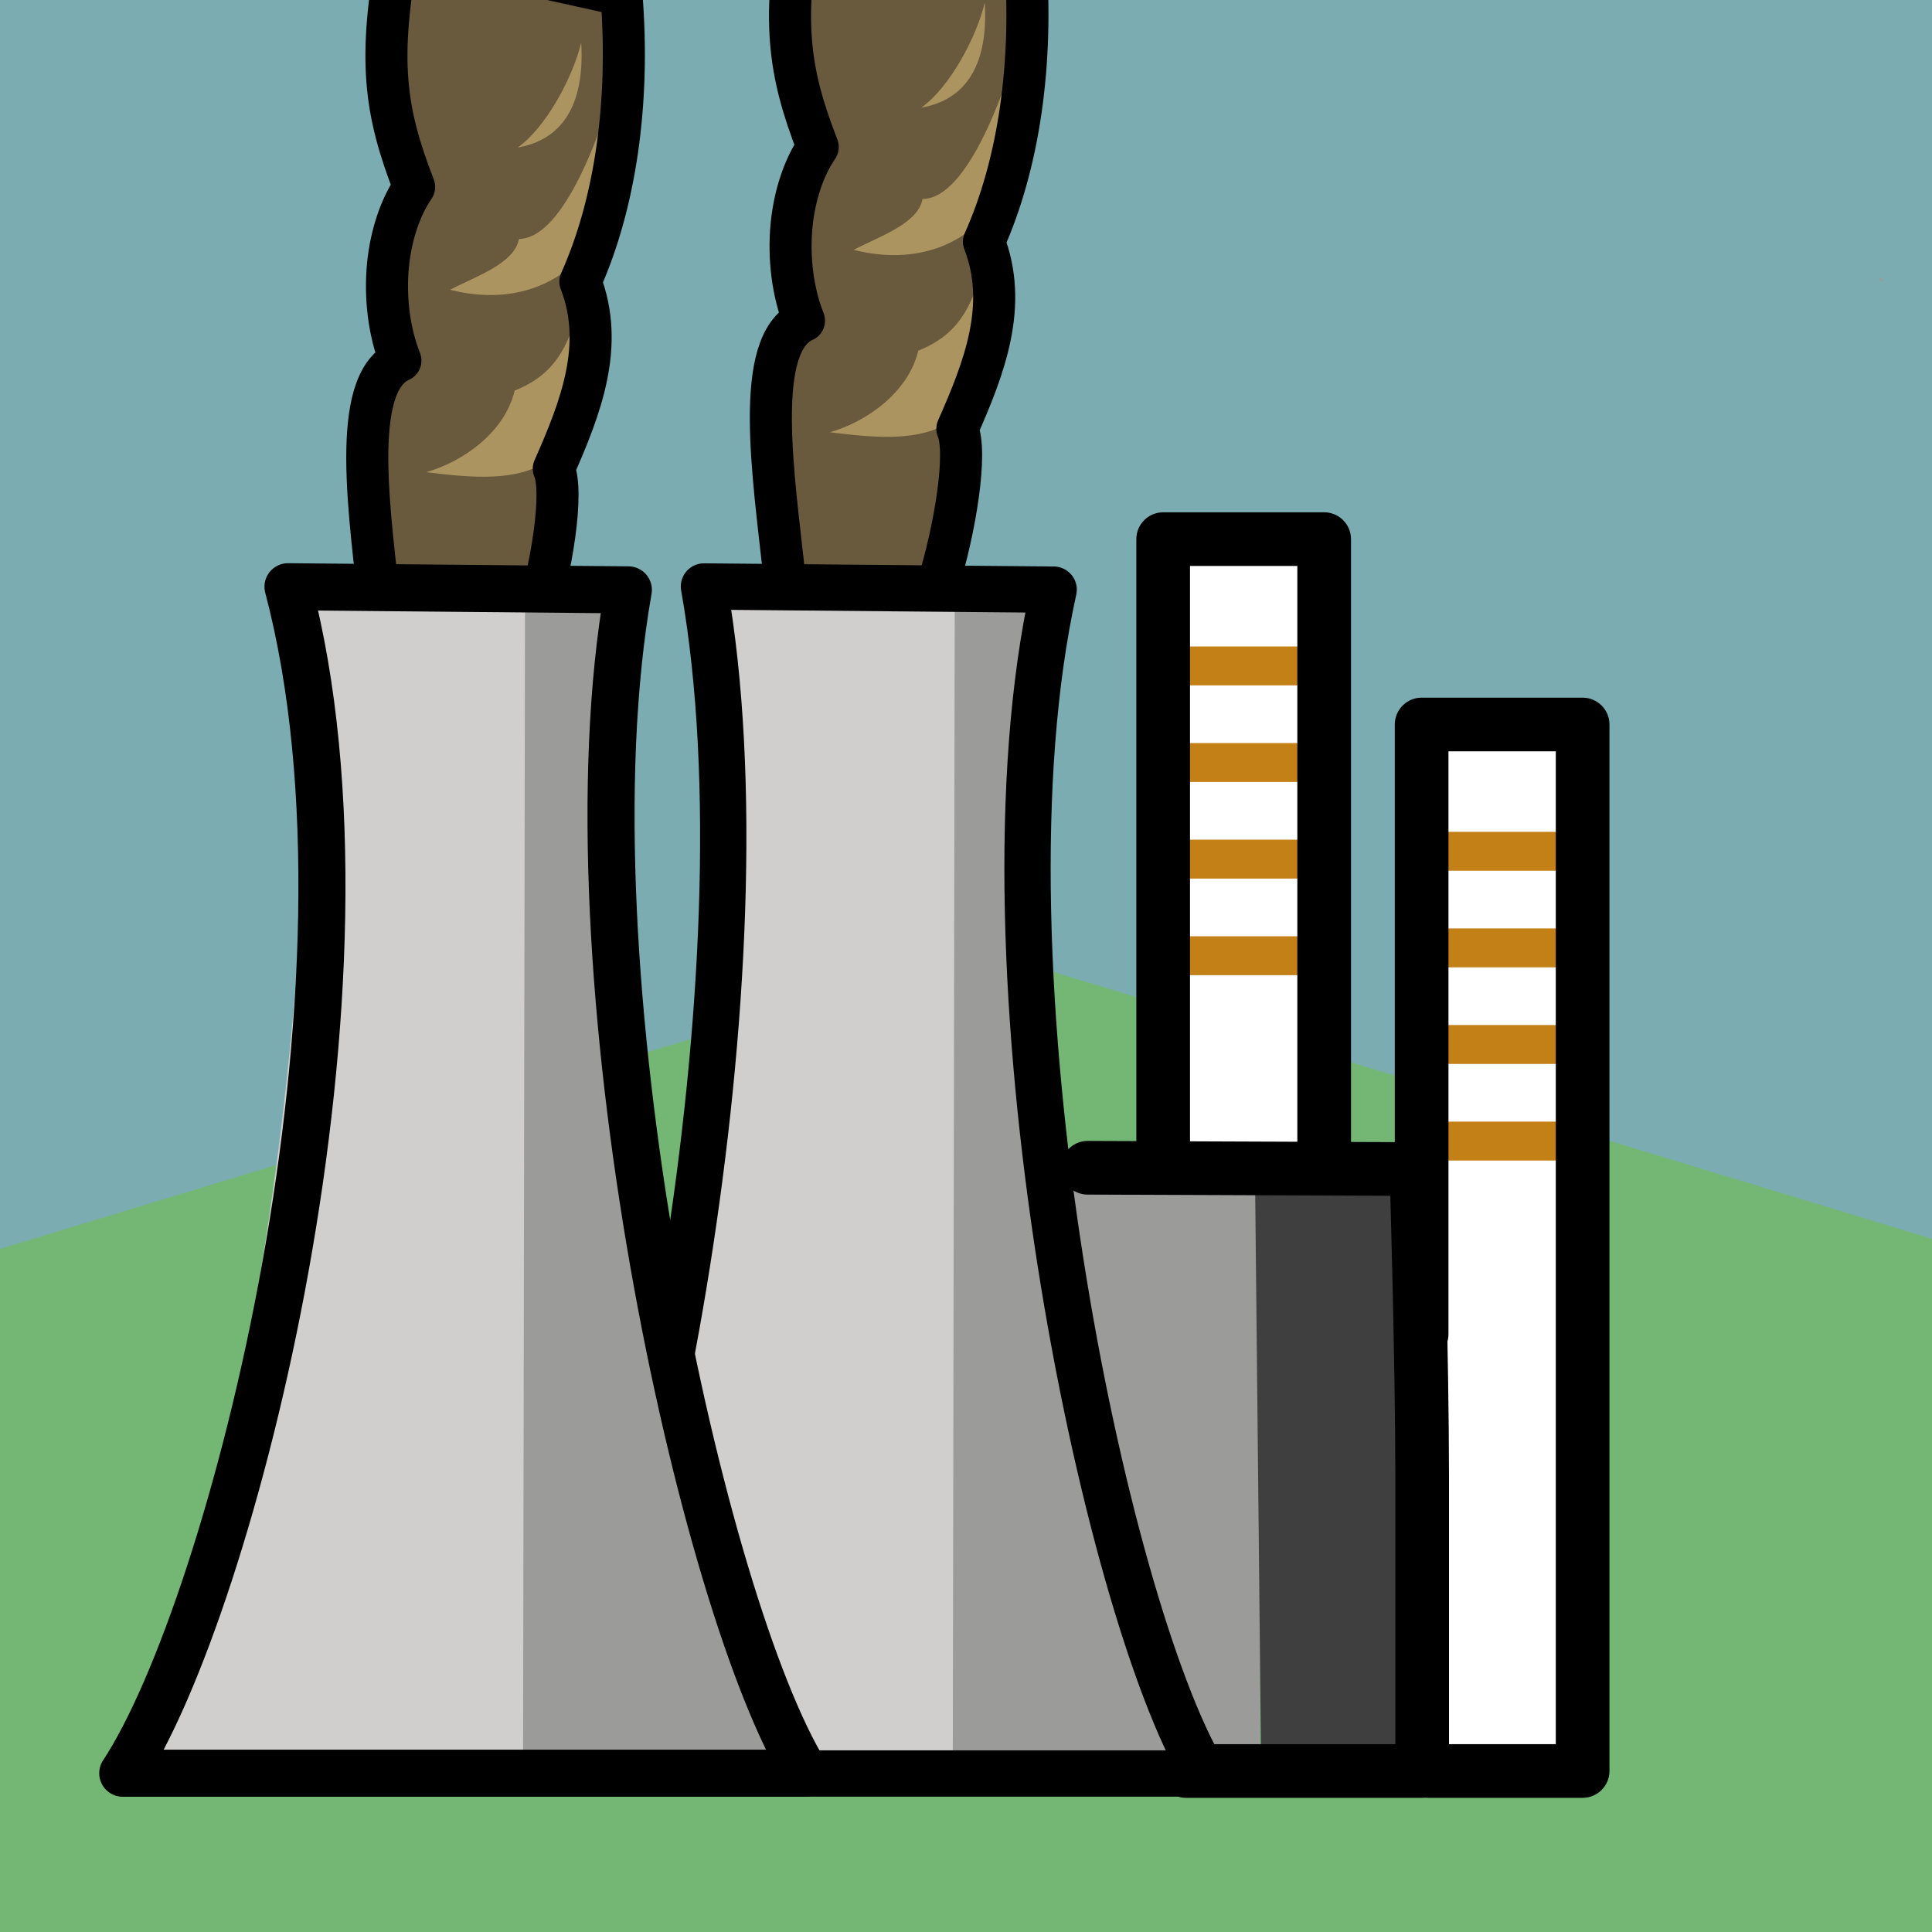 <?xml version="1.0" encoding="UTF-8" standalone="no"?>
<!-- Uploaded to: SVG Repo, www.svgrepo.com, Generator: SVG Repo Mixer Tools -->

<svg
   width="800px"
   height="800px"
   preserveAspectRatio="none"
   viewBox="0 0 72 72"
   id="emoji"
   version="1.1"
   xmlns="http://www.w3.org/2000/svg"
   xmlns:svg="http://www.w3.org/2000/svg">
  <rect x="0" y="0" width="72" height="72" fill="#808080" stroke="none"/>
  <defs
     id="defs9" />
  <rect
     style="fill:#7aacb1;fill-opacity:1;stroke:none;stroke-width:1.296;stroke-linejoin:round;stroke-opacity:1"
     id="rect10"
     width="73.031"
     height="72.153"
     x="-0.732"
     y="-0.293" />
  <path
     style="fill:#74b775;fill-opacity:1;stroke:none;stroke-width:1.366;stroke-linejoin:round"
     d="M -1.452,46.985 36.613,35.418 73.154,46.516 73.763,74.495 H -1.756 Z"
     id="path10" />
  <rect
     x="43.348"
     y="20.092"
     width="6"
     height="39"
     fill="#ffffff"
     id="rect21" />
  <rect
     x="43.348"
     y="27.692"
     width="6"
     height="1.45"
     fill="#ea5a47"
     id="rect22"
     style="fill:#c38016;fill-opacity:1;stroke-width:0.602" />
  <rect
     x="43.348"
     y="31.292"
     width="6"
     height="1.45"
     fill="#ea5a47"
     id="rect23"
     style="fill:#c38016;fill-opacity:1;stroke-width:0.602" />
  <rect
     x="43.348"
     y="34.892"
     width="6"
     height="1.45"
     fill="#ea5a47"
     id="rect24"
     style="fill:#c38016;fill-opacity:1;stroke-width:0.602" />
  <rect
     x="43.348"
     y="24.092"
     width="6"
     height="1.45"
     fill="#ea5a47"
     id="rect25"
     style="fill:#c38016;fill-opacity:1;stroke-width:0.602" />
  <path
     fill="#ffffff"
     d="m 19.428,26.378 c -0.003,0.009 -0.017,0.008 -0.017,0.008 -0.111,0.106 -0.227,0.199 -0.347,0.277 -0.008,0.004 -0.011,0.013 -0.02,0.016 -0.614,0.385 -1.279,0.493 -1.926,0.314 -1.88,-0.524 -3.2,-3.357 -3.03,-6.503 -1.537,-2.063 -1.012,-6.143 0.899,-6.989 C 14.57,12.444 14.406,11.166 14.528,9.918 14.644,8.8 14.987,7.78 15.501,7.03 13.11,5.615 14.294,2.116 14.931,-1.962 l 8.24,1.836 C 23.095,4.716 22.661,6.995 21.696,10.558 c -0.041,3.68 0.47,5.53 -0.991,6.972 0.381,0.884 0.044,3.325 -0.584,5.811"
     id="path17"
     style="fill:#695a3e;fill-opacity:1;stroke-width:0.783" />
  <path
     style="fill:#ac9460;fill-opacity:1;stroke-width:2.115;stroke-linejoin:round"
     d="m 16.774,10.799 c 0.94,-0.496 2.4,-0.971 2.566,-1.895 1.706,-0.006 3.147,-4.171 3.711,-6.286 0.928,6.749 -2.619,9.117 -6.277,8.181 z"
     id="path18" />
  <path
     style="color:#000000;fill:#000000;stroke-linecap:round;stroke-linejoin:round;-inkscape-stroke:none"
     d="m 43.348,19.092 c -0.552,5.5e-5 -1,0.448 -1,1 v 22.721 c 0,0.552 0.448,1 1,1 0.552,0 1,-0.448 1,-1 V 21.092 h 4 v 37 h -4.752 c -0.552,0 -1,0.448 -1,1 0,0.552 0.448,1 1,1 h 5.752 c 0.552,-5.5e-5 1,-0.448 1,-1 v -39 c -5.5e-5,-0.552 -0.448,-1 -1,-1 z"
     id="path25" />
  <rect
     x="52.98"
     y="27"
     width="6"
     height="39"
     fill="#ffffff"
     id="rect3" />
  <rect
     x="52.98"
     y="34.6"
     width="6"
     height="1.45"
     fill="#ea5a47"
     id="rect1"
     style="stroke-width:0.602;fill:#c38016;fill-opacity:1" />
  <rect
     x="52.98"
     y="38.2"
     width="6"
     height="1.45"
     fill="#ea5a47"
     id="rect2"
     style="stroke-width:0.602;fill:#c38016;fill-opacity:1" />
  <path
     fill="#ffffff"
     d="m 34.469,24.891 c -0.003,0.009 -0.017,0.008 -0.017,0.008 -0.111,0.106 -0.227,0.199 -0.347,0.277 -0.008,0.004 -0.011,0.013 -0.02,0.016 -0.614,0.385 -1.279,0.493 -1.926,0.314 -1.88,-0.524 -3.2,-3.357 -3.03,-6.503 -1.537,-2.063 -1.012,-6.143 0.899,-6.989 C 29.611,10.957 29.446,9.678 29.568,8.43 29.684,7.312 30.028,6.293 30.542,5.543 28.15,4.127 29.335,0.629 29.971,-3.45 l 8.24,1.836 c -0.076,4.842 -0.51,7.121 -1.475,10.685 -0.041,3.68 0.47,5.53 -0.991,6.972 0.381,0.884 0.044,3.325 -0.584,5.811"
     id="path1"
     style="fill:#695a3e;fill-opacity:1;stroke-width:0.783" />
  <path
     fill="#9b9b9a"
     d="m 70.24,10.506 a 0.847,0.847 0 0 0 -0.17,-0.04 c -0.01,-0.05 -0.03,-0.1 -0.04,-0.14 a 1.68,1.68 0 0 1 0.21,0.18 z"
     id="path3" />
  <rect
     x="52.98"
     y="41.8"
     width="6"
     height="1.45"
     fill="#ea5a47"
     id="rect4"
     style="stroke-width:0.602;fill:#c38016;fill-opacity:1" />
  <path
     fill="#9b9b9a"
     d="m 47.032,43.435 c -2.319,0.017 -5.097,-0.352 -7.929,-0.018 -0.823,-7.327 -1.254,-13.917 0.055,-21.367 l -4.235,-0.312 0.195,44.354 H 46.947 Z"
     id="path4"
     style="stroke-width:0.862" />
  <path
     fill="#3f3f3f"
     d="M 46.768,43.553 47,66 h 6 l 0,-22.242 z"
     id="path6" />
  <rect
     x="52.98"
     y="31"
     width="6"
     height="1.45"
     fill="#ea5a47"
     id="rect6"
     style="stroke-width:0.602;fill:#c38016;fill-opacity:1" />
  <path
     fill="none"
     stroke="#000000"
     stroke-linecap="round"
     stroke-linejoin="round"
     stroke-width="2"
     d="M 44.197,66 H 53 V 55 c 3.62e-4,-4.262 -0.214,-11.433 -0.214,-11.433 l -12.251,-0.048"
     id="path9" />
  <path
     style="color:#000000;fill:#000000;stroke-linecap:round;stroke-linejoin:round;-inkscape-stroke:none"
     d="m 51,26 c -0.552,5.5e-5 -1,0.448 -1,1 v 22.721 c 0,0.552 0.448,1 1,1 0.552,0 1,-0.448 1,-1 V 28 h 4 v 37 l -4.752,0 c -0.552,0 -1,0.448 -1,1 0,0.552 0.448,1 1,1 L 57,67 c 0.552,-5.5e-5 1,-0.448 1,-1 V 27 c -5.5e-5,-0.552 -0.448,-1 -1,-1 z"
     id="polyline8"
     transform="translate(1.98)" />
  <path
     style="fill:#ac9460;fill-opacity:1;stroke-width:2.115;stroke-linejoin:round"
     d="M 31.814,9.311 C 32.755,8.815 34.214,8.34 34.38,7.416 c 1.706,-0.006 3.147,-4.171 3.711,-6.286 0.928,6.749 -2.619,9.117 -6.277,8.181 z"
     id="path11" />
  <path
     style="fill:#ac9460;fill-opacity:1;stroke-width:2.115;stroke-linejoin:round"
     d="m 30.927,16.109 c 1.335,-0.379 2.918,-1.463 3.294,-3.04 1.475,-0.59 1.994,-1.595 2.419,-3.19 0.928,6.749 -2.231,6.672 -5.713,6.23 z"
     id="path12" />
  <path
     style="fill:#ac9460;fill-opacity:1;stroke-width:2.115;stroke-linejoin:round"
     d="M 34.333,4.011 C 35.4,3.261 36.406,1.351 36.7,0.094 36.862,2.869 35.623,3.787 34.333,4.011 Z"
     id="path13" />
  <path
     fill="none"
     stroke="#000000"
     stroke-linecap="round"
     stroke-linejoin="round"
     stroke-width="1.567"
     d="M 29.232,21.465 C 28.825,17.719 28.051,12.797 29.962,11.951 29.544,10.894 29.379,9.616 29.502,8.368 29.617,7.249 29.961,6.23 30.475,5.48 29.382,2.662 29.098,0.753 29.905,-3.512 l 8.296,1.836 c 0.319,4.001 -0.227,7.776 -1.532,10.685 0.919,2.37 0.018,4.688 -0.991,6.972 0.381,0.884 -0.069,3.7 -0.753,5.904"
     id="path7" />
  <path
     style="fill:#ac9460;fill-opacity:1;stroke-width:2.115;stroke-linejoin:round"
     d="m 15.887,17.596 c 1.335,-0.379 2.918,-1.463 3.294,-3.04 1.475,-0.59 1.994,-1.595 2.419,-3.19 0.928,6.749 -2.231,6.672 -5.713,6.23 z"
     id="path19" />
  <path
     fill="#d0cfce"
     d="m 35.507,66.093 0.074,-44.147 -9.262,0.028 c 1.255,11.198 -2.333,37.922 -6.036,44.12 z"
     id="path5"
     style="stroke-width:0.862" />
  <path
     style="fill:#ac9460;fill-opacity:1;stroke-width:2.115;stroke-linejoin:round"
     d="M 19.292,5.498 C 20.359,4.748 21.365,2.838 21.66,1.582 21.822,4.357 20.583,5.274 19.292,5.498 Z"
     id="path20" />
  <path
     fill="none"
     stroke="#000000"
     stroke-linecap="round"
     stroke-linejoin="round"
     stroke-width="1.725"
     d="M 44.87,66.093 C 41.167,59.896 36.156,36.034 39.267,21.974 L 26.234,21.856 c 2.559,14.432 -2.247,38.039 -5.95,44.237 z"
     id="path8" />
  <path
     fill="none"
     stroke="#000000"
     stroke-linecap="round"
     stroke-linejoin="round"
     stroke-width="1.567"
     d="M 14.192,22.953 C 13.785,19.206 13.011,14.284 14.922,13.439 14.503,12.382 14.339,11.103 14.461,9.855 14.577,8.737 14.92,7.718 15.434,6.968 14.342,4.149 14.058,2.241 14.864,-2.025 l 8.296,1.836 C 23.48,3.811 22.933,7.587 21.629,10.495 c 0.919,2.37 0.018,4.688 -0.991,6.972 0.381,0.884 -0.069,3.7 -0.753,5.904"
     id="path21" />
  <path
     fill="#9b9b9a"
     d="M 24.195,47.602 C 23.245,42.126 22.3,32.816 23.506,21.866 l -4.013,0.077 -0.292,43.945 10.723,0.195 z"
     id="path14"
     style="stroke-width:0.877" />
  <path
     fill="#d0cfce"
     d="m 19.493,65.889 0.073,-43.933 -8.744,0.028 C 12.856,34.053 8.408,59.888 4.575,66.083 Z"
     id="path15"
     style="stroke-width:0.877" />
  <path
     fill="none"
     stroke="#000000"
     stroke-linecap="round"
     stroke-linejoin="round"
     stroke-width="1.754"
     d="M 30.022,66.083 C 26.189,59.888 20.924,36.135 23.417,21.983 L 10.733,21.866 C 14.633,36.632 8.641,59.912 4.575,66.083 Z"
     id="path16" />
</svg>
